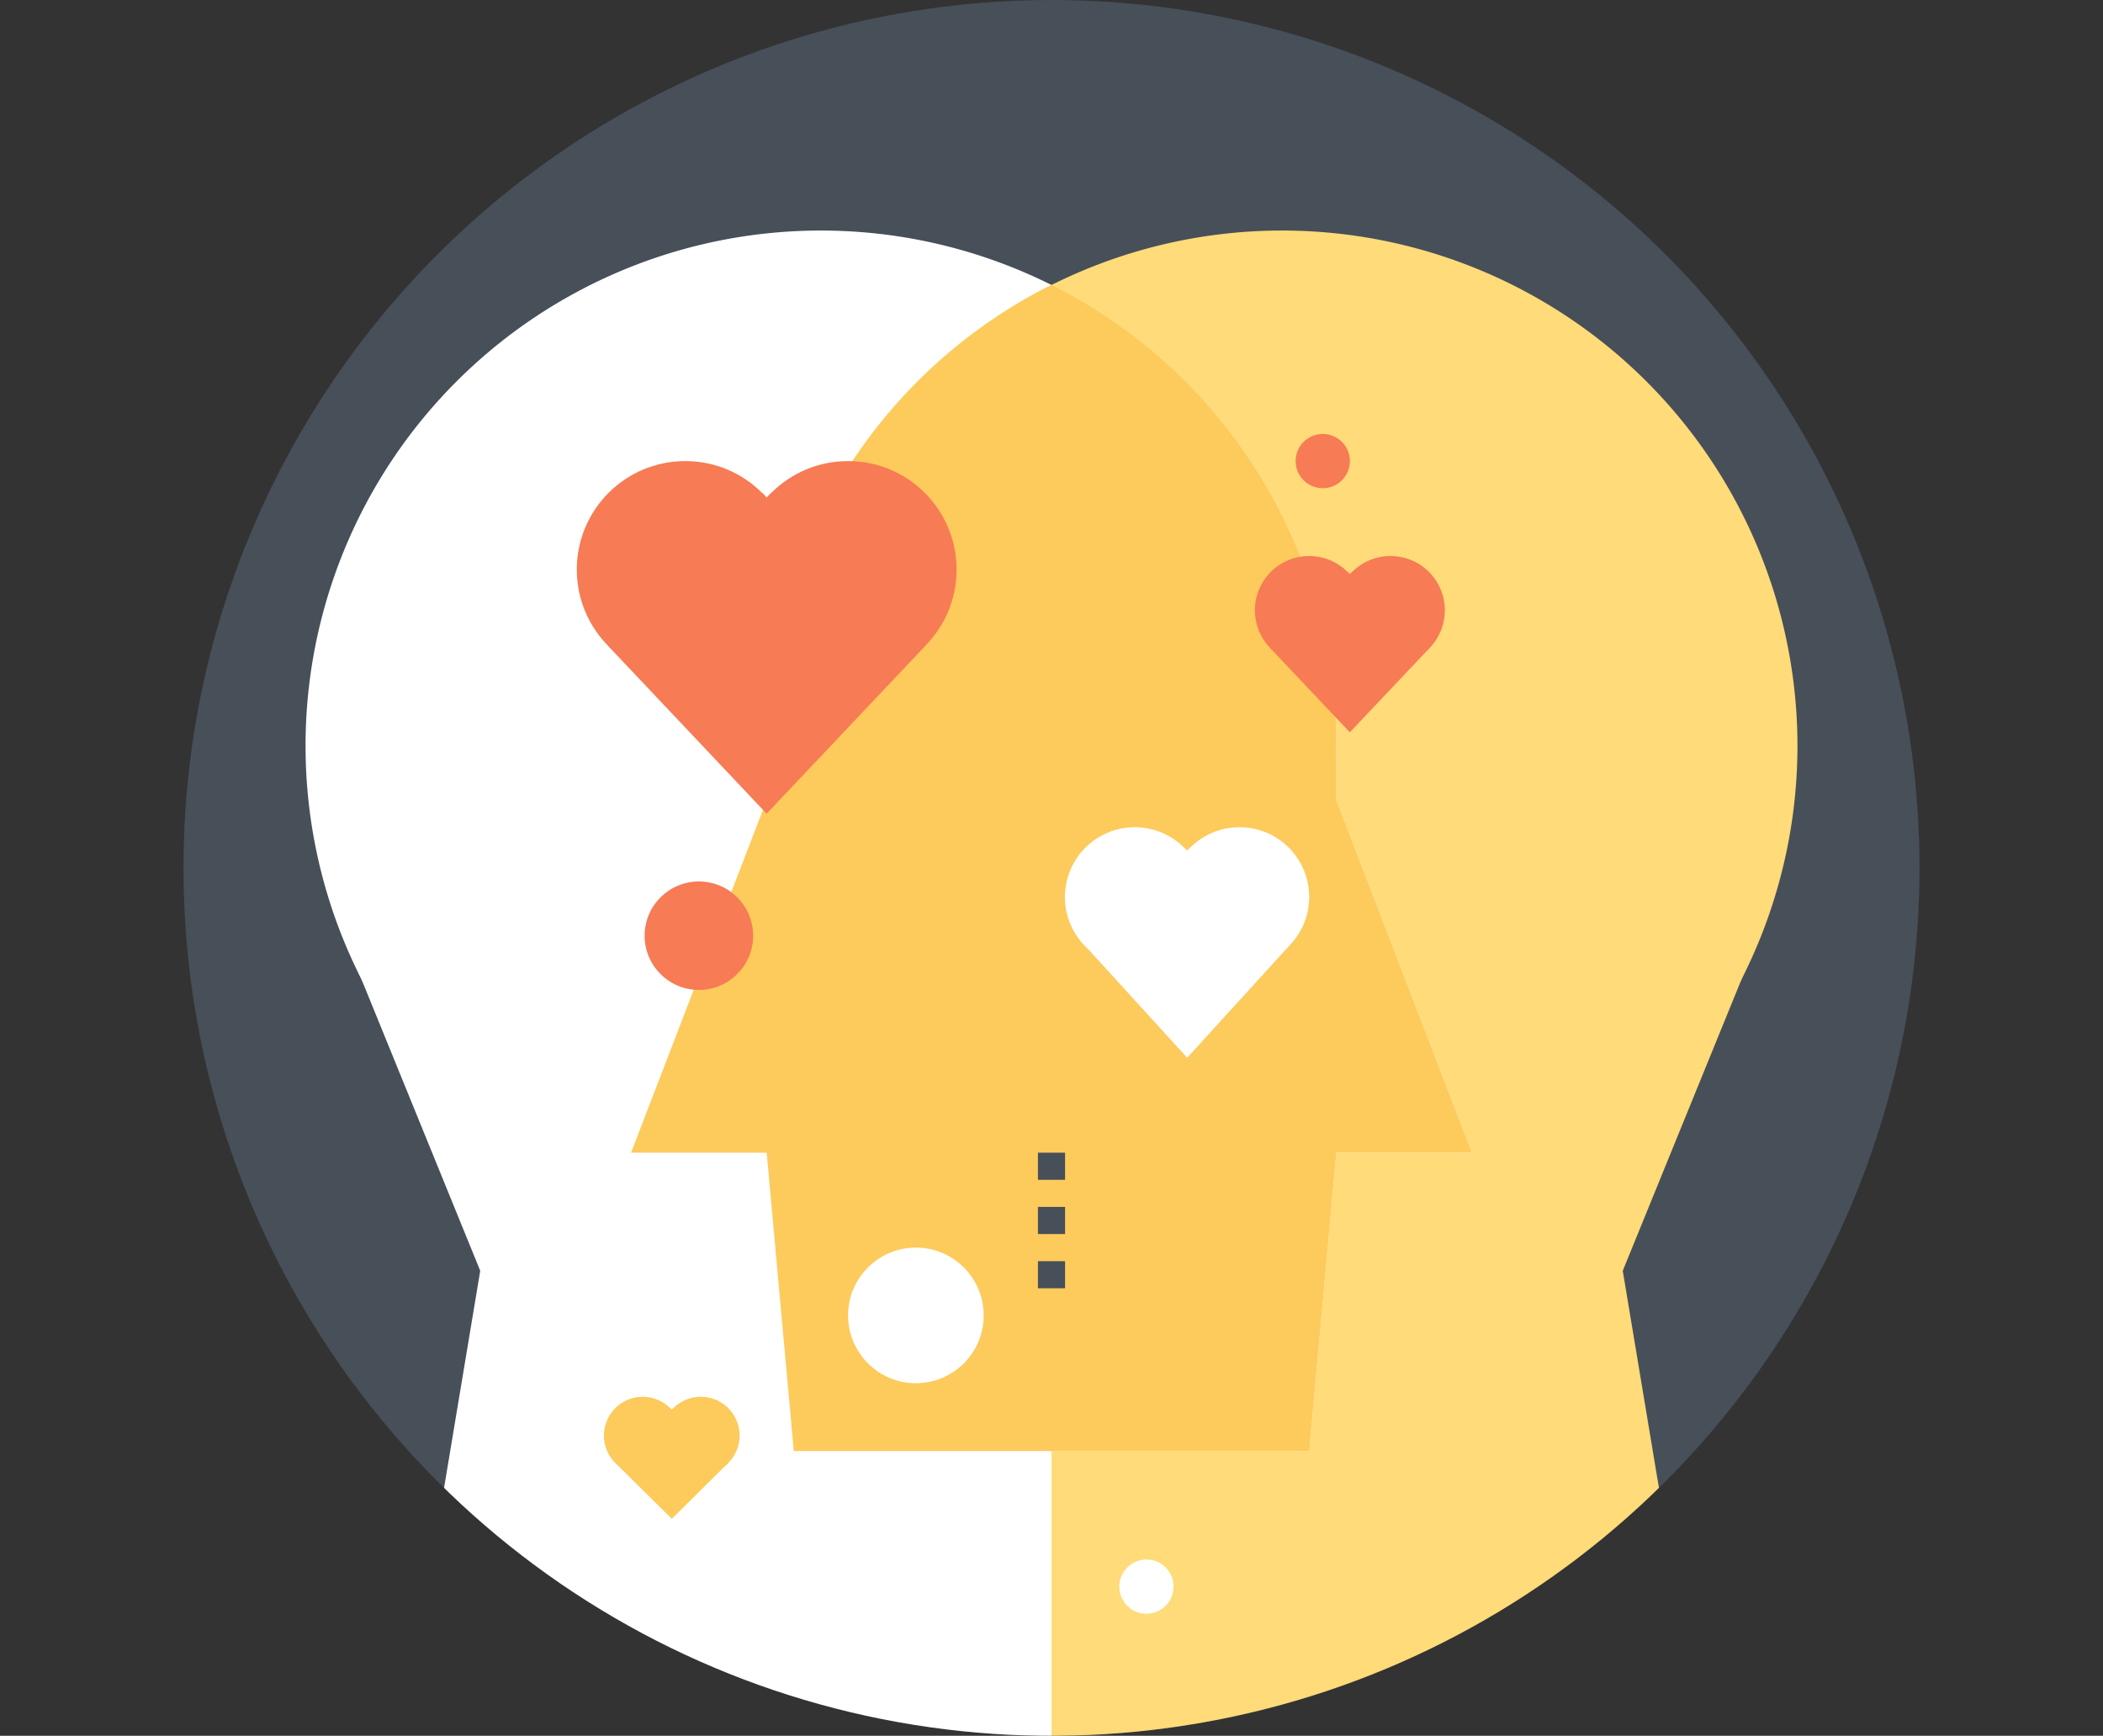 <svg xmlns="http://www.w3.org/2000/svg" xmlns:xlink="http://www.w3.org/1999/xlink" viewBox="0 0 149 123"><rect x="0" y="0" width="149" height="123" fill="#333333" stroke="none"/><defs><style>.a,.g{fill:#fff;}.a{stroke:#707070;}.b,.i{fill:none;}.c{clip-path:url(#a);}.d{fill:#474f59;}.e{clip-path:url(#b);}.f{fill:#ffdb79;}.h{fill:#fdca5c;}.i{stroke:#474f59;stroke-miterlimit:10;stroke-width:1.922px;}.j{fill:#f77b55;}</style><clipPath id="a"><ellipse class="a" cx="74.5" cy="61.5" rx="74.5" ry="61.5" transform="translate(113 1515)"/></clipPath><clipPath id="b"><path class="b" d="M123,61.5A61.5,61.5,0,1,1,61.5,0,61.5,61.5,0,0,1,123,61.5Z"/></clipPath></defs><g class="c" transform="translate(-113 -1515)"><g transform="translate(126 1515)"><circle class="d" cx="61.5" cy="61.5" r="61.5"/><g class="e"><path class="f" d="M114.352,52.852A36.516,36.516,0,1,1,77.836,16.336,36.516,36.516,0,0,1,114.352,52.852Z"/><rect class="f" width="19.219" height="28.828" transform="translate(41.32 52.852)"/><path class="f" d="M45.164,81.68H31.711L41.32,56.7Z"/><path class="f" d="M90.328,102.82H43.242L41.32,81.68l53.813-3.844Z"/><path class="f" d="M107.625,123.961,61.5,135.492V99.938L100.9,83.6Z"/><path class="f" d="M87.445,96.132l14.414-5.8,10.57-25.945L87.445,68.227Z"/><path class="g" d="M8.648,52.852A36.516,36.516,0,1,0,45.164,16.336,36.516,36.516,0,0,0,8.648,52.852Z"/><rect class="g" width="19.219" height="28.828" transform="translate(62.461 52.852)"/><path class="g" d="M77.836,81.68H91.289L81.68,56.7Z"/><path class="g" d="M32.672,102.82H79.758L81.68,81.68,27.867,77.836Z"/><path class="g" d="M15.375,123.961,61.5,135.492V99.938L22.1,83.6Z"/><path class="g" d="M35.555,96.132l-14.414-5.8L10.57,64.383l24.984,3.844Z"/></g><path class="h" d="M79.758,102.82,81.68,81.68h9.609L81.68,56.7V52.852A36.516,36.516,0,0,0,61.5,20.18,36.516,36.516,0,0,0,41.32,52.852V56.7L31.711,81.68H41.32l1.922,21.141Z"/><line class="i" y1="1.922" transform="translate(61.5 89.367)"/><line class="i" y1="1.922" transform="translate(61.5 85.523)"/><line class="i" y1="1.922" transform="translate(61.5 81.68)"/><circle class="j" cx="7.688" cy="7.688" r="7.688" transform="translate(27.867 32.672)"/><circle class="j" cx="7.688" cy="7.688" r="7.688" transform="translate(39.398 32.672)"/><path class="j" d="M52.525,45.8,41.647,34.92l-.327.336-.327-.336L30.116,45.8l11.2,11.858Z"/><path class="g" d="M72.349,63.556A4.949,4.949,0,1,1,67.4,58.617a4.949,4.949,0,0,1,4.949,4.939Z"/><path class="g" d="M79.758,63.556a4.939,4.939,0,1,1-4.939-4.939A4.939,4.939,0,0,1,79.758,63.556Z"/><path class="g" d="M78.307,67.054l-6.986-6.986-.211.211-.211-.211-6.986,6.986,7.2,7.9Z"/><path class="j" d="M83.6,43.242A3.844,3.844,0,1,1,79.758,39.4,3.844,3.844,0,0,1,83.6,43.242Z"/><path class="j" d="M89.367,43.242A3.844,3.844,0,1,1,85.523,39.4,3.844,3.844,0,0,1,89.367,43.242Z"/><path class="j" d="M88.243,45.962,82.8,40.523l-.163.163-.163-.163-5.439,5.439,5.6,5.929Z"/><path class="h" d="M35.286,101.725a2.748,2.748,0,1,1-2.748-2.748,2.748,2.748,0,0,1,2.748,2.748Z"/><path class="h" d="M39.4,101.725a2.748,2.748,0,1,1-2.748-2.748,2.748,2.748,0,0,1,2.748,2.748Z"/><path class="h" d="M38.591,103.666l-3.882-3.882-.115.115-.115-.115L30.6,103.666l4,3.959Z"/><circle class="g" cx="1.922" cy="1.922" r="1.922" transform="translate(66.305 110.508)"/><circle class="j" cx="1.922" cy="1.922" r="1.922" transform="translate(78.797 30.75)"/><circle class="j" cx="3.844" cy="3.844" r="3.844" transform="translate(32.672 62.461)"/><circle class="g" cx="4.805" cy="4.805" r="4.805" transform="translate(47.086 88.406)"/></g></g></svg>